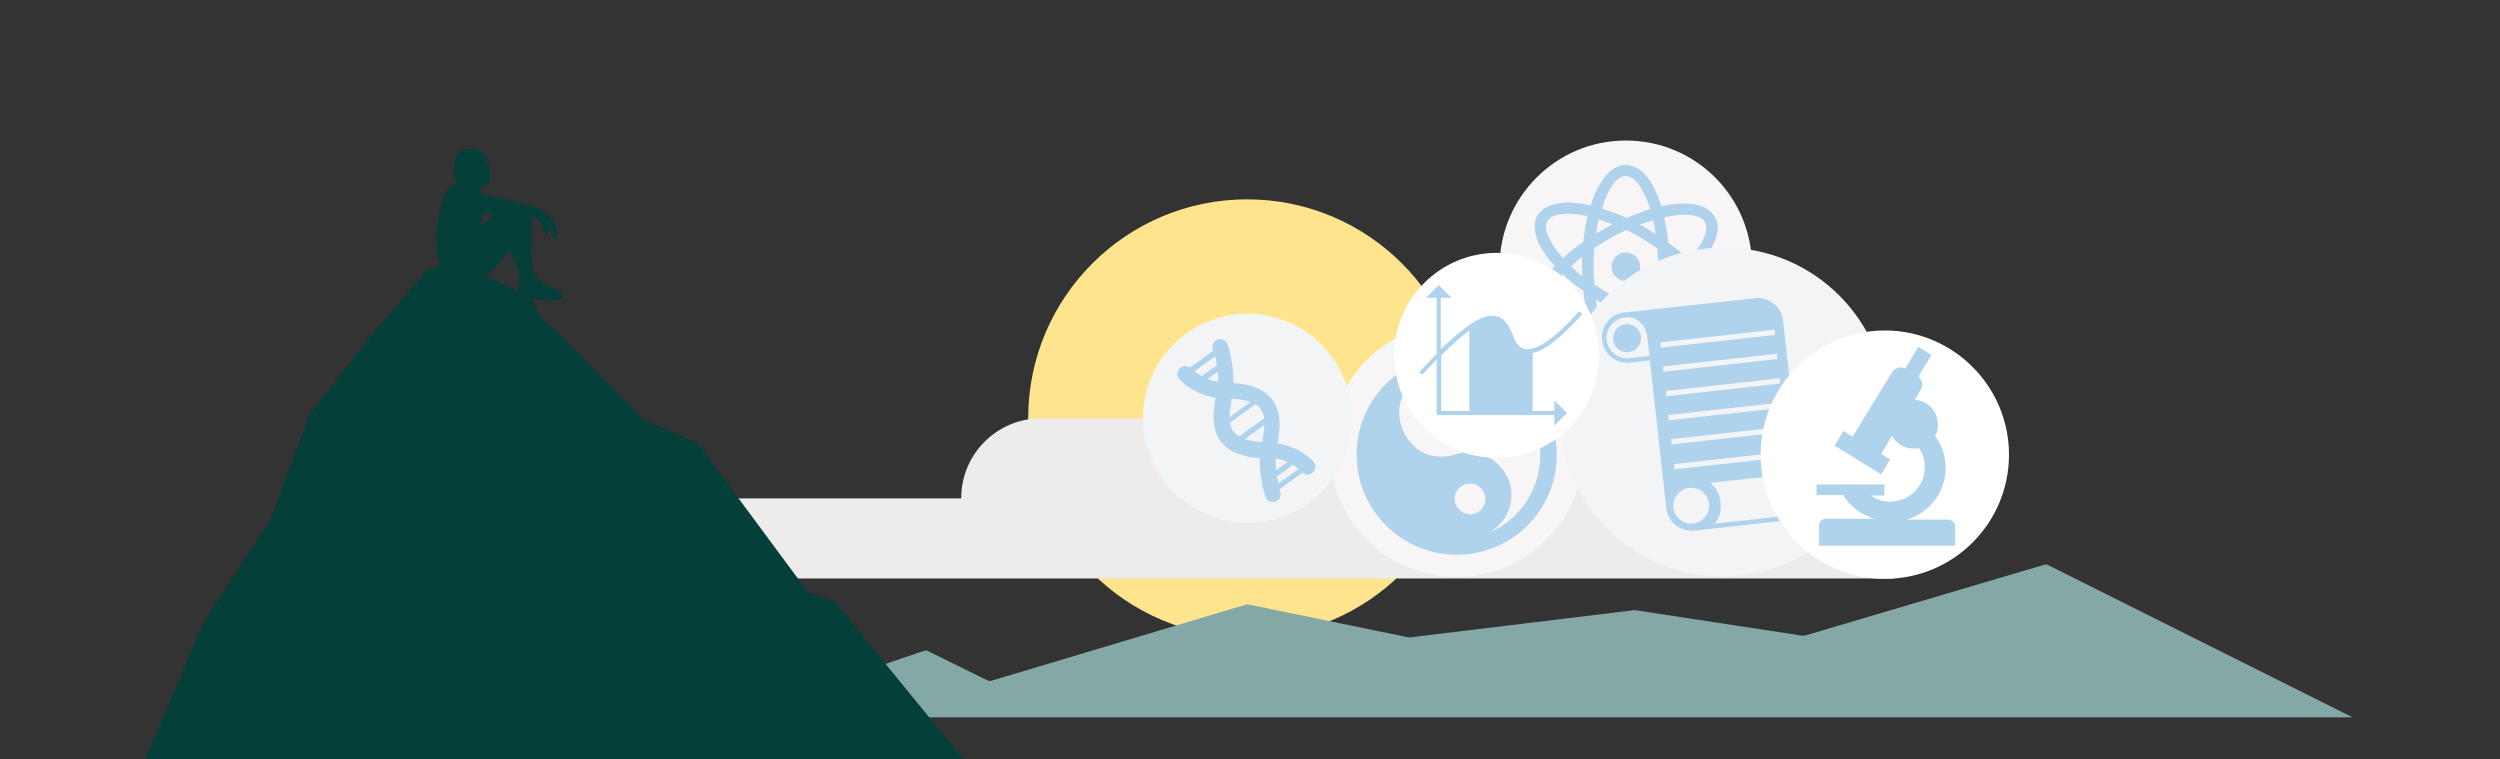 <svg xmlns="http://www.w3.org/2000/svg" xmlns:xlink="http://www.w3.org/1999/xlink" id="Layer_3" x="0" y="0" enable-background="new 0 280.2 612 185.8" version="1.1" viewBox="0 280.2 612 185.8" xml:space="preserve"><rect x="0" y="280.2" width="612" height="185.8" fill="#333333" stroke="none"/><g><g><g><path fill="#F7F5F5" d="M398,314.6c-17.1,0-30.9,13.9-30.9,30.9s13.9,30.9,30.9,30.9c17.1,0,30.9-13.9,30.9-30.9 S415.2,314.6,398,314.6z"/></g></g><g><circle cx="398" cy="345.5" r="3.5" fill="#AFD2ED"/><path fill="#AFD2ED" d="M419.8,333.3c-1.8-3.2-6.8-4-13.1-2.6c-1.9-6.2-5-10.1-8.7-10.1c-3.6,0-6.7,3.8-8.6,9.9 c-6.2-1.4-11.1-0.7-13,2.4c-1.8,3.1-0.1,7.8,4.2,12.4c-4.4,4.7-6.2,9.2-4.5,12.4c1.8,3.2,6.8,4,13.1,2.6c1.9,6.2,5,10.1,8.7,10.1 c3.6,0,6.7-3.8,8.6-9.9c6.2,1.4,11.1,0.7,13-2.4c1.8-3.1,0.1-7.7-4.2-12.4C419.8,341,421.6,336.4,419.8,333.3z M378.8,334.3 c1.1-1.8,4.8-2.3,9.8-1.2c-0.4,1.9-0.8,4.1-1,6.3c-1.8,1.3-3.5,2.6-5,4C379.2,339.5,377.7,336.1,378.8,334.3z M387.3,347.8 c-1-0.8-1.9-1.6-2.7-2.4c0.8-0.8,1.7-1.6,2.7-2.3c0,0.8,0,1.6,0,2.4C387.3,346.3,387.3,347,387.3,347.8z M378.6,356.4 c-1-1.9,0.4-5.3,4-9.1c1.4,1.4,3.1,2.8,5,4.1c0.2,2.2,0.6,4.3,1,6.2C383.4,358.8,379.7,358.3,378.6,356.4z M405.3,337.5 c-0.6-0.4-1.3-0.8-1.9-1.2c-0.6-0.4-1.3-0.8-2-1.1c1.2-0.4,2.2-0.8,3.3-1.1C404.9,335.1,405.2,336.3,405.3,337.5z M398,323.3 c2.1,0,4.4,3,6,8.1c-1.9,0.6-3.9,1.3-5.8,2.2c-2.1-1-4.1-1.7-6-2.3C393.6,326.2,395.9,323.3,398,323.3z M391.4,333.9 c1.1,0.4,2.2,0.8,3.4,1.2c-0.7,0.3-1.4,0.7-2,1.1c-0.7,0.4-1.4,0.8-2.1,1.2C390.9,336.2,391.1,335,391.4,333.9z M390.6,353.5 c0.6,0.4,1.3,0.8,1.9,1.2c0.7,0.4,1.4,0.8,2,1.1c-1.2,0.4-2.2,0.8-3.3,1.1C391,355.8,390.8,354.7,390.6,353.5z M398,367.7 c-2.1,0-4.4-3-6-8.1c1.9-0.6,3.9-1.3,5.8-2.2c2.1,1,4.1,1.7,6,2.3C402.3,364.8,400.1,367.7,398,367.7z M404.6,357.1 c-1.1-0.4-2.2-0.8-3.4-1.2c0.7-0.4,1.3-0.7,2-1.1c0.7-0.4,1.4-0.8,2.1-1.2C405.1,354.8,404.9,356,404.6,357.1z M405.7,350 c-1.2,0.8-2.5,1.6-3.9,2.3c-1.3,0.8-2.7,1.4-3.9,2c-1.3-0.6-2.6-1.4-3.9-2.1c-1.3-0.8-2.6-1.6-3.7-2.4c-0.1-1.4-0.2-2.9-0.2-4.4 c0-1.6,0-3.1,0.2-4.5c1.2-0.8,2.5-1.6,3.9-2.4c1.3-0.8,2.7-1.4,3.9-2c1.3,0.6,2.6,1.4,3.9,2.1c1.3,0.8,2.6,1.6,3.7,2.4 c0.1,1.4,0.2,2.9,0.2,4.4C405.9,347.1,405.8,348.6,405.7,350z M417.4,334.6c1,1.9-0.4,5.3-4,9.1c-1.5-1.4-3.1-2.7-5-4.1 c-0.2-2.2-0.6-4.3-1-6.2C412.6,332.2,416.3,332.7,417.4,334.6z M408.6,343.2c1,0.8,1.9,1.6,2.7,2.4c-0.8,0.8-1.7,1.5-2.7,2.3 c0-0.8,0-1.6,0-2.4C408.7,344.8,408.7,344,408.6,343.2z M417.2,356.7c-1.1,1.8-4.8,2.3-9.8,1.1c0.4-1.9,0.8-4.1,1-6.3 c1.8-1.3,3.5-2.6,5-3.9C416.8,351.4,418.3,354.9,417.2,356.7z"/></g></g><circle cx="305.3" cy="382.6" r="53.6" fill="#FFE48E"/><path fill="#EEECEB" d="M396.7,402.2v-19.6H254.9c-10.8,0-19.6,8.7-19.6,19.6h-92.8v19.6h321.2v-19.6H396.7z"/><g><path fill="#84A8A6" d="M575.5,455.6c0.2,0.1,0.2,0.2,0,0.2h-397c-0.2,0-0.2-0.1,0-0.1l47.8-16.2c0.2-0.1,0.5,0,0.7,0l14.8,7.3 c0.2,0.1,0.5,0.1,0.7,0.1l62.5-18.7c0.2-0.1,0.5-0.1,0.7,0l39,8c0.2,0,0.5,0.1,0.7,0l54.4-6.6c0.2,0,0.5,0,0.7,0l40.6,6.2 c0.2,0,0.5,0,0.7,0l58.8-17.4c0.2-0.1,0.5,0,0.7,0.1L575.5,455.6z"/></g><g><g><path fill="#F7F5F5" d="M356.6,359.2c-17.2,0-31.1,13.9-31.1,31.1s13.9,31.1,31.1,31.1s31.1-13.9,31.1-31.1 S373.8,359.2,356.6,359.2z"/></g></g><path fill="#043F3A" d="M135.7,350.9c-3.3-1-5.4-3.4-5.5-6.9c-0.2-3.5-0.1-6.7-0.1-10.7c0.9,0.1,1.7,0.4,2.1,1.1	c0.7,1.1,1,2.5,1.6,3.7c0.3-0.4,0.3-1,0.5-1.5c0,0,0-0.1,0.1-0.1h0.1c0.1,0,0.3,0,0.4,0c0.3,0.1,0.4,0.5,0.3,0.7c0,0,0,0.1,0,0.2	s0,0.2,0,0.3v0.1v0.1l0,0v0.1c0,0,0,0.1,0.1,0.1c0,0.1,0,0.2,0.1,0.3c0.1,0.1,0.2,0.2,0.3,0.3c1.2-1,0.4-3.4-0.5-4.6	c-1.9-2.4-2.8-2.8-6.8-3.9c-1.3-0.5-2.5-0.9-2.8-0.9c-2.4-0.4-4.8-0.9-7.2-1.5c-0.5-0.1-0.8-0.8-1.2-1.2c0.5-0.4,0.9-1,1.6-1.1	c2.1-0.5,0.6-2.4,1.1-3.7c0-0.1,0.1-0.2,0.1-0.3v-0.1v-0.1v-0.1v-0.1c0-0.1-0.1-0.1-0.1-0.2s-0.1-0.2-0.1-0.2	c-0.1-0.1-0.2-0.3-0.3-0.4c-0.1-0.2-0.2-0.3-0.3-0.5c-0.1-0.1-0.1-0.1-0.1-0.2l0,0c0-0.1,0-0.1-0.1-0.2c0.1-0.1,0.2-0.2,0.3-0.3	c0.1-0.1,0.2-0.2,0.1-0.3c-0.1-0.1-0.2-0.1-0.3-0.2s-0.2-0.2-0.2-0.3c-0.1-0.1-0.2-0.2-0.3-0.3c-0.1-0.1-0.1-0.1-0.2-0.1	c-0.1-0.1-0.2-0.1-0.2-0.2c-0.1-0.1-0.2-0.1-0.3-0.2c-0.1,0-0.2-0.1-0.3-0.2c-0.1-0.1-0.2-0.1-0.3-0.2c-0.1-0.1-0.2-0.1-0.3-0.1	c-0.1,0-0.2-0.1-0.3-0.1c-0.2-0.1-0.4-0.1-0.6-0.2c-0.1,0-0.2,0-0.3-0.1c0,0-0.1,0-0.2,0c0,0,0,0-0.1,0.1c-0.2,0-0.4-0.1-0.6-0.1	c0,0-0.1,0-0.1-0.1v0.1c-1.2,0.1-2.8,0.8-3.1,1.7c-0.7,2-1,3.9-0.1,6c0.1,0.2,0,0.9-0.1,0.9c-1.8,0.3-2.7,2.8-3.3,4.3	c-0.2,0.4-0.3,0.8-0.3,1.2c-1,5.2-1.7,10,0,15.1c0.5,1.6,1.6,2.5,3.1,2.9c3.8,1.1,7.2,0.1,9.9-2.7c1.2-1.3,2.4-2.9,3.8-4.6	c0.8,2,2,3.7,2.4,5.7c0.3,1.6-0.2,3.2-0.4,5c3,1,6,1.9,9.3,1.7c0.6-0.1,1.6-0.5,1.7-0.9C137.4,351.5,136.5,351.1,135.7,350.9z M118.2,335.3c-0.2-0.1-0.3-0.1-0.5-0.2c0.2-0.8,0.3-1.7,0.5-2.6c0.8,0,1.6,0,2.8,0.1C120,333.6,119.2,334.5,118.2,335.3z"/><polygon fill="#043F3A" points="235.8 466 204.1 427.2 197.9 425.3 170.8 388.7 157.8 383.1 136.3 361.4 131.9 357.4 130.3 353 111.4 344.2 104.7 346.2 91.6 361.4 75.8 381.6 66.2 407.4 49.7 432.8 35.6 466"/><rect width="612" height="185.7" y="280.2" fill="none"/><g><path fill="#AFD2ED" d="M351.6,377.2c-1.9,0.6-3.1,2.8-2.4,4.8c0.6,1.9,2.8,3.1,4.8,2.4c1.9-0.6,3.1-2.8,2.5-4.7 C355.9,377.7,353.6,376.5,351.6,377.2z"/><path fill="#AFD2ED" d="M356.6,367c-13.5,0-24.5,11-24.5,24.5c0,13.5,11,24.5,24.5,24.5c13.5,0,24.5-10.9,24.5-24.5 S370.1,367,356.6,367z M361.1,405.9c-1.9,0.7-4.1-0.4-4.8-2.4c-0.7-1.9,0.3-4,2.3-4.7c2-0.7,4.1,0.3,4.8,2.3 C364.1,403.1,363.1,405.2,361.1,405.9z M369.1,407.9c-1.1,0.9-2.4,1.6-3.5,2.3c0-0.1-0.1-0.1-0.1-0.2c0.2-0.2,0.5-0.4,0.7-0.6 c3.8-3.1,4.9-8.6,2.6-12.8c-2.5-4.5-7.4-6.7-12.3-5.2c-5.5,1.7-10.4-0.3-12.9-5.5c-1.7-3.5-1.8-9.2,3-12.6c2.1-1.4,4.5-2.1,7-2.4 c9.2-1.3,18.2,3.9,21.8,12.5C379.1,392.1,376.5,402.2,369.1,407.9z"/></g><g><path fill="#F3F4F5" d="M421.9,340.8c-22.3,0-40.3,18-40.3,40.3c0,22.2,18,40.2,40.2,40.2s40.2-18,40.2-40.2 C462.1,358.8,444.1,340.8,421.9,340.8z"/></g><g><path fill="#AFD2ED" d="M397.9,359.6c-1.9,0.2-3.2,1.9-3,3.8s1.9,3.2,3.8,3s3.2-1.9,3-3.8S399.7,359.3,397.9,359.6z"/><path fill="#AFD2ED" d="M453.4,399.7c-0.4-3.4-3.4-5.8-6.8-5.5l-6.1,0.7l-4-36.2c-0.4-3.4-3.4-5.8-6.8-5.5l-32.9,3.6 c0.1,0,0.1,0,0.2,0c-3,0.6-5.2,3.5-4.8,6.7c0.4,3.4,3.4,5.8,6.8,5.5l4.9-0.6l4,36.2c0.4,3.4,3.4,5.8,6.8,5.5l33.4-3.7 C451.4,406.1,453.8,403,453.4,399.7z M398.9,367.9c-2.8,0.3-5.2-1.7-5.6-4.4c-0.3-2.8,1.7-5.2,4.4-5.6c2.2-0.3,4.1,0.9,5,2.8 c0.2,0.5,0.4,1.1,0.5,1.6l0.6,5L398.9,367.9z M437.8,392l-27.9,3.1l-0.1-1.3l27.9-3.1L437.8,392z M406.5,364l27.9-3.1l0.1,1.3 l-27.9,3.1L406.5,364z M407.1,369.9l27.9-3.1l0.1,1.3l-27.9,3.1L407.1,369.9z M407.8,375.9l27.9-3.1l0.1,1.3l-27.9,3.1L407.8,375.9 z M408.4,381.8l27.9-3.1l0.1,1.3l-27.9,3.1L408.4,381.8z M409.1,387.7l27.9-3.1l0.1,1.3l-27.9,3.1L409.1,387.7z M414,408.4 c-2.4,0-4.4-2-4.4-4.4c0-2.4,2-4.4,4.4-4.4c2.4,0,4.4,2,4.4,4.4C418.4,406.4,416.4,408.4,414,408.4z M447.9,405.3l-28.1,3.1 c1.1-1.4,1.6-3.2,1.4-5.2c-0.2-2-1.1-3.6-2.5-4.8l28.1-3.1c2.8-0.3,5.2,1.6,5.5,4.4C452.6,402.6,450.6,405,447.9,405.3z"/></g><path fill="#FFF" d="M366.4,342.1c-13.8,0-25.1,11.2-25.1,25.1c0,13.8,11.2,25.1,25.1,25.1s25.1-11.2,25.1-25.1	S380.3,342.1,366.4,342.1z"/><g><g><g><path fill="#FFF" d="M461.4,361.1c-16.8,0-30.4,13.6-30.4,30.4s13.6,30.4,30.4,30.4s30.4-13.6,30.4-30.4 S478.1,361.1,461.4,361.1z"/></g></g><g><path fill="#AFD2ED" d="M478.6,412.2v1.6H477h-30.1h-1.6v-1.6v-3.4c0-0.8,0.7-1.6,1.6-1.6h11.9c-3.2-1-5.9-3-7.6-5.8h-6.5v-2.6 h5.3h5.6h5.7v2.7H458c1.4,1,3,1.5,4.8,1.5c4.6,0,8.4-3.8,8.4-8.4c0-1.8-0.5-3.4-1.5-4.7c-0.4,0.1-0.8,0.1-1.3,0.1 c-2.2,0-4.2-1.2-5.2-3.1l-2.7,4.4l2.2,1.4l-2.2,3.6l-11.4-7l2.2-3.6l2.2,1.4l9.7-15.8c0.5-0.8,1.8-1.6,3.2-0.9l3.2-5.3l3.2,2 l-3.2,5.3c1.2,0.9,1.2,2.4,0.6,3.2l-1.5,2.5c3.2,0.1,5.7,2.8,5.7,6c0,1-0.2,2-0.7,2.8c1.6,2.2,2.6,4.9,2.6,7.8c0,6-4,11-9.5,12.7 h10.2c0.8,0,1.6,0.7,1.6,1.6L478.6,412.2L478.6,412.2z"/></g></g><g><g><path fill="#F3F4F5" d="M305.4,357c-14.2,0-25.6,11.5-25.6,25.6s11.5,25.6,25.6,25.6s25.6-11.5,25.6-25.6 C330.9,368.5,319.5,357,305.4,357z"/></g><path fill="#AFD2ED" d="M321.6,393.3c-0.1-0.2-3.2-3.6-8.9-4.6c0.6-2.9,1.3-7.6-1.5-11c-1.9-2.2-5-3.5-9.3-3.7 c0.1-3.1-0.4-6.5-1.4-9.5c-0.3-1-1.4-1.5-2.4-1.2s-1.5,1.4-1.2,2.4c0,0.1,0.1,0.3,0.1,0.4l-5.7,4.1c-0.3-0.3-0.8-0.4-1.2-0.4 c-0.5,0-0.9,0.2-1.2,0.5c-0.8,0.7-0.9,1.9-0.2,2.7c0.1,0.2,3.2,3.6,8.9,4.6c-0.6,2.9-1.3,7.6,1.5,11c1.9,2.2,5,3.5,9.3,3.7 c-0.1,3.1,0.4,6.5,1.4,9.5c0.3,1,1.4,1.5,2.4,1.2s1.5-1.4,1.2-2.4c-0.1-0.2-0.1-0.4-0.2-0.6l5.6-4.1c0.4,0.3,0.8,0.5,1.3,0.5 c0.5,0,0.9-0.2,1.2-0.5C322.2,395.2,322.3,394,321.6,393.3z M292.4,371.1l5.1-3.7c0.2,0.8,0.3,1.5,0.4,2.2l-3.7,2.7 C293.5,371.9,292.9,371.5,292.4,371.1z M298.2,373.7c-1-0.2-1.8-0.4-2.6-0.7l2.5-1.8C298.2,372,298.2,372.8,298.2,373.7z M301.5,378c0-0.1,0-0.2,0-0.2c1.8,0.1,3.4,0.3,4.6,0.8l-5.1,3.7C301,380.8,301.3,379.2,301.5,378z M302.1,386 c-0.6-0.7-0.9-1.4-1-2.3l6.3-4.6c0.4,0.3,0.7,0.5,1,0.9c0.6,0.8,0.9,1.6,1.1,2.6l-6.1,4.4C302.9,386.8,302.5,386.4,302.1,386z M309,388.2c0,0.1,0,0.2,0,0.2c-1.7-0.1-3.1-0.3-4.3-0.7l4.8-3.5C309.5,385.6,309.2,387,309,388.2z M312.3,392.4 c1.1,0.2,2.1,0.5,2.9,0.9l-2.8,2C312.3,394.3,312.3,393.4,312.3,392.4z M313,398.5c-0.2-0.6-0.3-1.1-0.4-1.7l3.9-2.8 c0.6,0.3,1,0.7,1.4,1L313,398.5z"/></g><path fill="#F42753" d="M396.8,356.8c-0.1,0-0.3,0-0.4,0L396.8,356.8z"/><path fill="#F42753" d="M417.4,409.1c-0.4,0.3-0.8,0.5-1.3,0.7C416.6,409.6,417,409.3,417.4,409.1z"/><path fill="#AFD2ED" d="M387,356.7c-0.2-0.2-0.5-0.2-0.7,0c-5.9,6.5-10.3,9.5-13,8.9c-1.2-0.2-2.1-1.2-2.7-2.8	c-0.9-2.3-2.1-4.8-4.5-5.2c-2.1-0.4-5.4,0.3-13.4,8.1v-12.6h2.6l-3.1-3.1l-3.1,3.1h2.6v13.7c-1.2,1.2-2.5,2.6-4,4.2	c-0.2,0.2-0.2,0.5,0,0.7c0.1,0.1,0.2,0.1,0.4,0.1c0.1,0,0.3-0.1,0.4-0.2c1.1-1.2,2.2-2.3,3.2-3.4v13.6h28.8v2.6l3.1-3.1l-3.1-3.1	v2.6h-5.3v-14.2c3-0.6,6.8-3.6,11.9-9.2C387.3,357.2,387.3,356.9,387,356.7z M359.7,380.8h-6.9v-13.6c2.7-2.7,5-4.7,6.9-6.1V380.8z"/></svg>